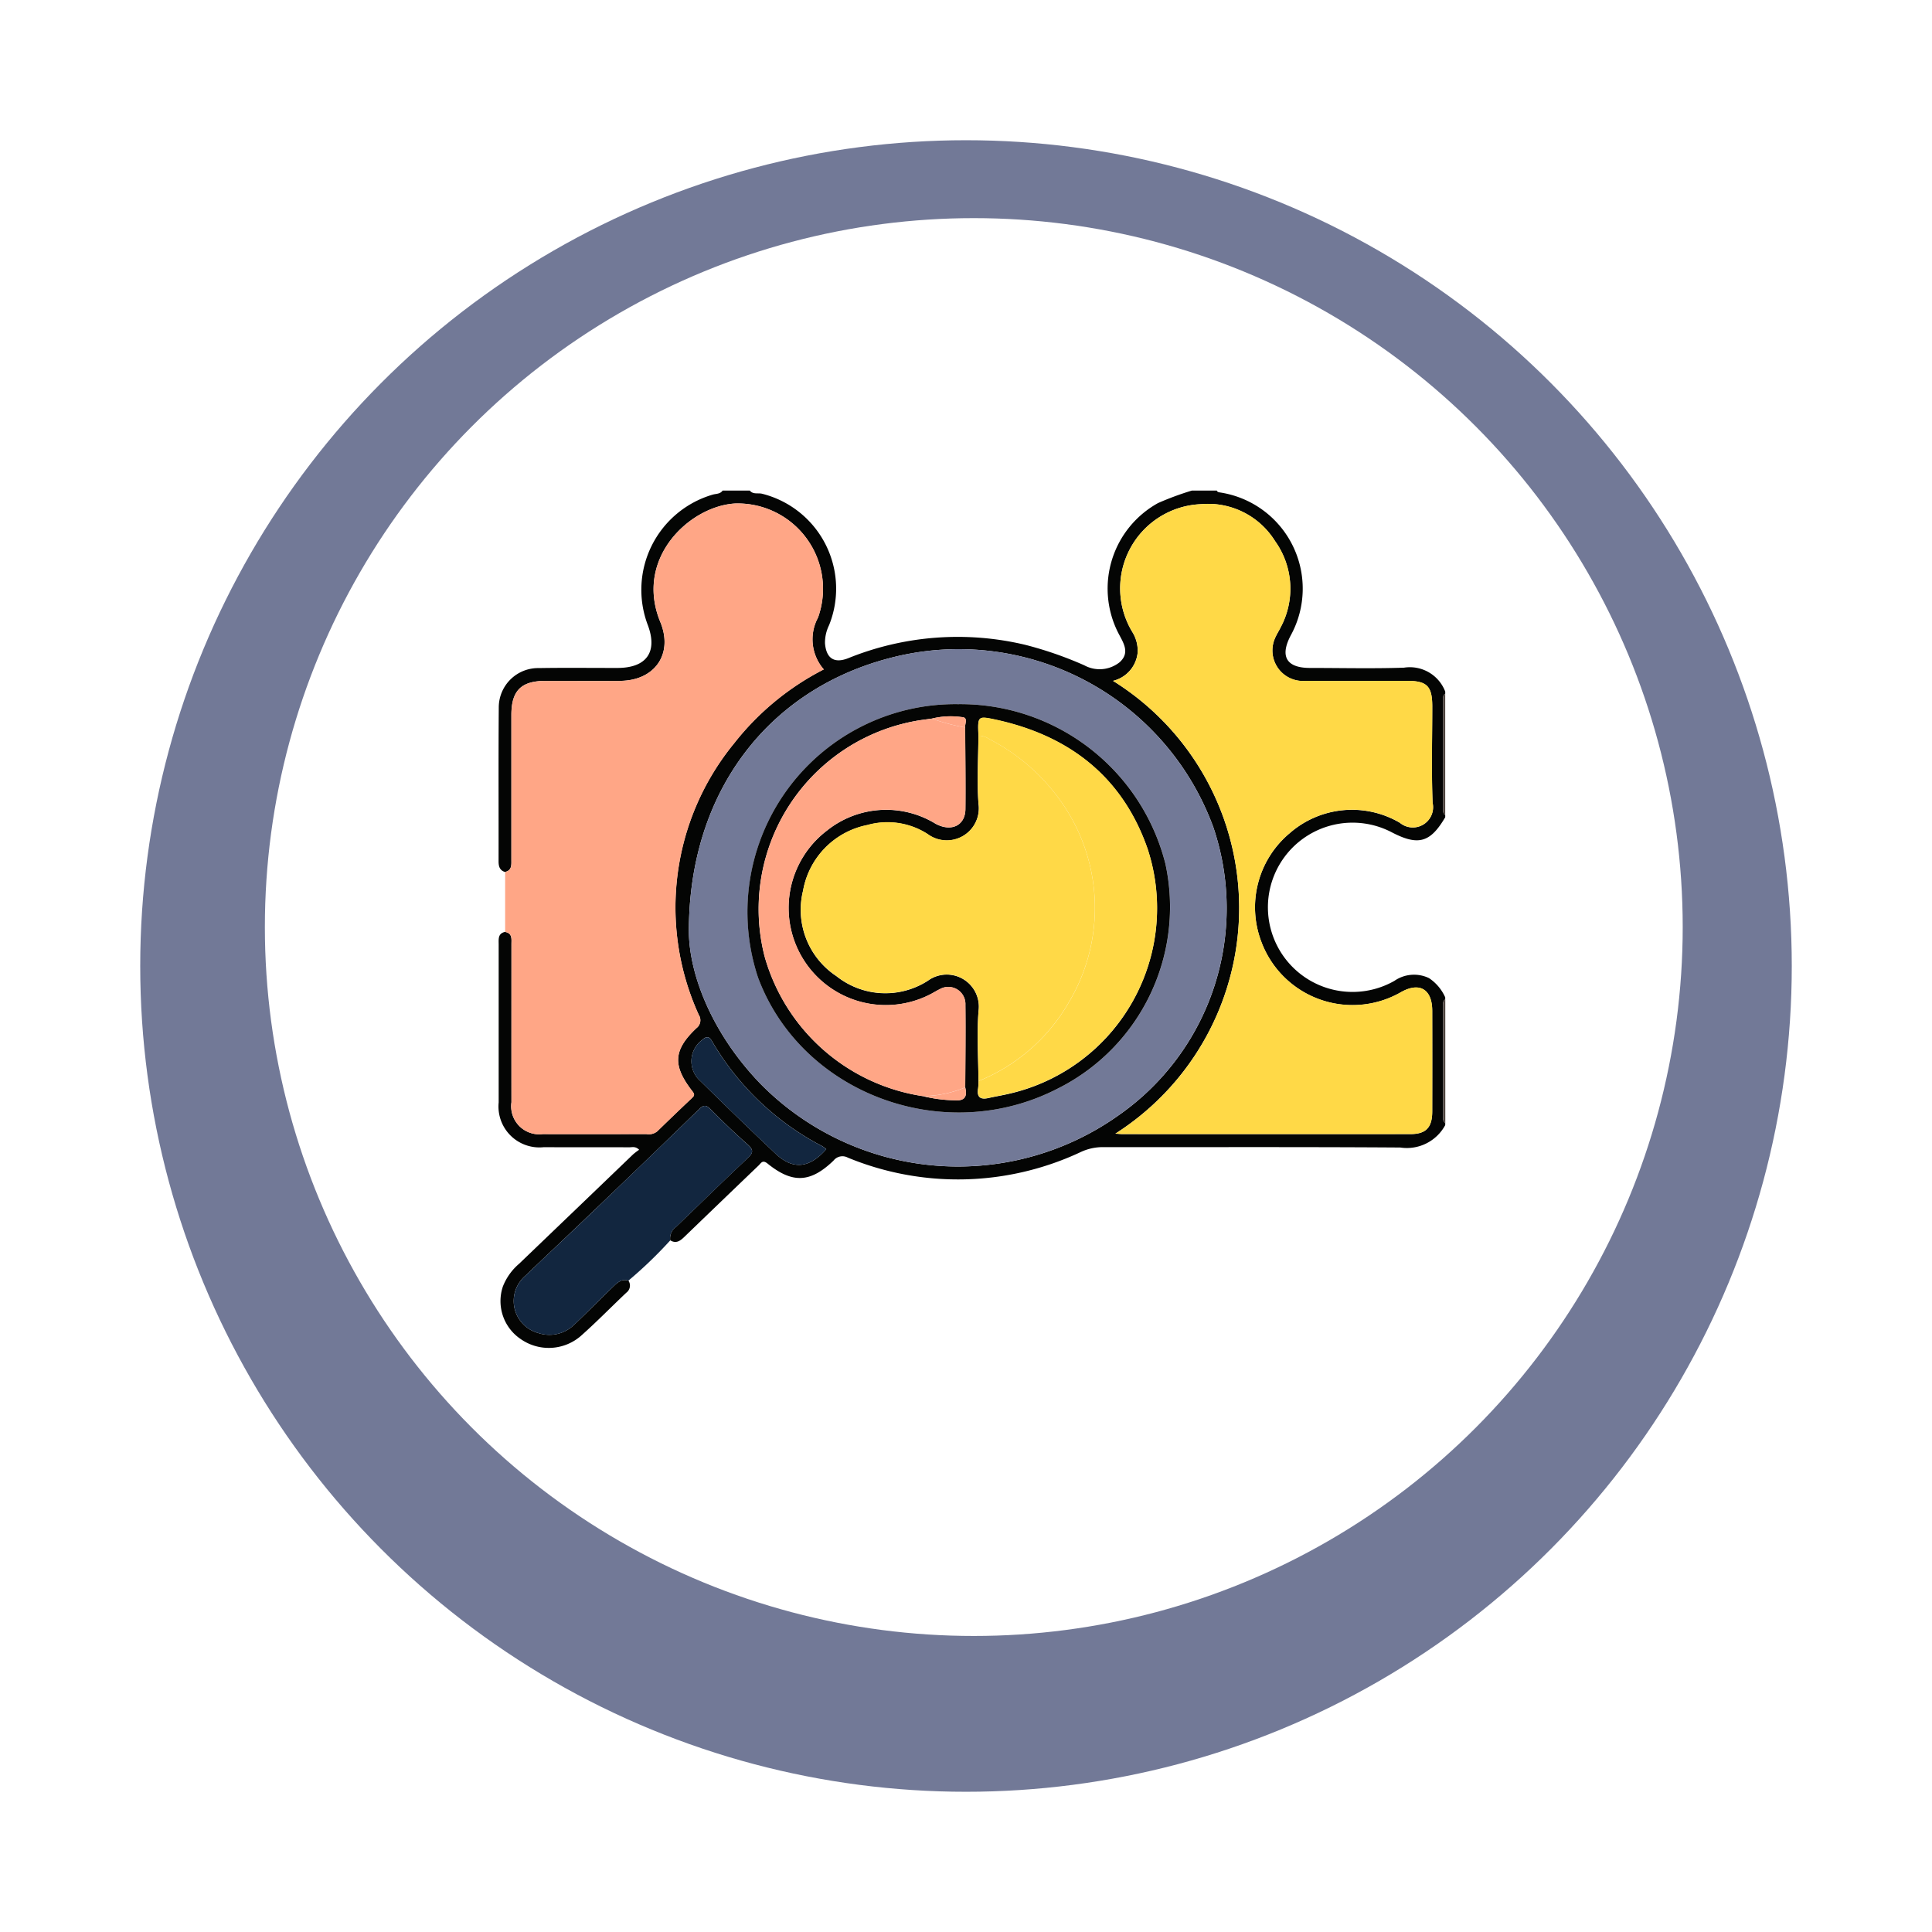<svg xmlns="http://www.w3.org/2000/svg" xmlns:xlink="http://www.w3.org/1999/xlink" width="124" height="124" viewBox="0 0 124 124">
  <defs>
    <filter id="Elipse_5230" x="0" y="0" width="124" height="124" filterUnits="userSpaceOnUse">
      <feOffset dy="3" input="SourceAlpha"/>
      <feGaussianBlur stdDeviation="3" result="blur"/>
      <feFlood flood-opacity="0.161"/>
      <feComposite operator="in" in2="blur"/>
      <feComposite in="SourceGraphic"/>
    </filter>
    <clipPath id="clip-path">
      <rect id="Rectángulo_361557" data-name="Rectángulo 361557" width="60.758" height="55.026" fill="none"/>
    </clipPath>
  </defs>
  <g id="Grupo_1084179" data-name="Grupo 1084179" transform="translate(-1305 -1168)">
    <g id="Grupo_1083927" data-name="Grupo 1083927" transform="translate(1314 1173.97)">
      <g transform="matrix(1, 0, 0, 1, -9, -5.97)" filter="url(#Elipse_5230)">
        <circle id="Elipse_5230-2" data-name="Elipse 5230" cx="53" cy="53" r="53" transform="translate(9 6)" fill="#727997"/>
      </g>
      <circle id="Elipse_5248" data-name="Elipse 5248" cx="45.5" cy="45.5" r="45.5" transform="translate(8 8.03)" fill="#fff"/>
    </g>
    <g id="Grupo_1083932" data-name="Grupo 1083932" transform="translate(1337 1199.487)">
      <g id="Grupo_1083931" data-name="Grupo 1083931" clip-path="url(#clip-path)">
        <path id="Trazado_716671" data-name="Trazado 716671" d="M8.334,50.706a.565.565,0,0,1-.135.774c-.977.923-1.916,1.888-2.921,2.778a3.142,3.142,0,0,1-3.857.2,2.938,2.938,0,0,1-1.147-3.37,3.679,3.679,0,0,1,1.039-1.46q3.663-3.51,7.321-7.026a4.307,4.307,0,0,1,.387-.294c-.23-.235-.44-.159-.622-.159-1.837-.007-3.674,0-5.511-.006A2.626,2.626,0,0,1,.006,39.272q0-5.074,0-10.147c0-.334-.056-.7.407-.8.477.084.41.455.41.786,0,3.382,0,6.764,0,10.147A1.8,1.8,0,0,0,2.837,41.3c2.218.009,4.435,0,6.653,0a.87.87,0,0,0,.69-.175q1.105-1.08,2.229-2.14c.152-.144.19-.226.035-.425-1.293-1.661-1.238-2.648.248-4.057a.636.636,0,0,0,.155-.854,16.62,16.62,0,0,1,2.276-17.44,17.344,17.344,0,0,1,5.747-4.734A2.937,2.937,0,0,1,20.5,8.149,5.476,5.476,0,0,0,15.18.828c-2.9.164-6.49,3.506-4.8,7.609.845,2.051-.357,3.764-2.589,3.775-1.59.008-3.181,0-4.771,0-1.571,0-2.2.623-2.2,2.193q0,4.637,0,9.273c0,.339.044.694-.408.8C.077,24.377,0,24.128,0,23.8c.006-3.29-.013-6.58.012-9.87A2.527,2.527,0,0,1,2.59,11.392c1.678-.029,3.358-.006,5.036-.009,1.887,0,2.608-1.041,1.939-2.786A6.364,6.364,0,0,1,13.732.263c.219-.067.49-.032.646-.263h1.748c.21.265.531.135.795.205a6.281,6.281,0,0,1,4.288,8.44,2.531,2.531,0,0,0-.259,1.161c.081.973.6,1.3,1.485.954A18.715,18.715,0,0,1,33.806,9.9a24.19,24.19,0,0,1,3.784,1.313,2.061,2.061,0,0,0,2.276-.2c.7-.639.2-1.292-.122-1.933A6.274,6.274,0,0,1,42.327.8,19.394,19.394,0,0,1,44.492,0H46.1c.036.1.122.107.212.121a6.244,6.244,0,0,1,4.544,9.15c-.73,1.36-.3,2.109,1.214,2.112,2.012,0,4.026.049,6.037-.017A2.433,2.433,0,0,1,60.758,12.9v.135c-.166.1-.13.269-.131.42q0,3.477,0,6.953c0,.154-.025.317.131.423v.134c-.958,1.634-1.732,1.851-3.433.966a5.432,5.432,0,1,0,.17,9.536,2.215,2.215,0,0,1,2.22-.177,2.886,2.886,0,0,1,1.042,1.235v.134c-.169.1-.131.268-.131.419q0,3.546,0,7.091c0,.154-.028.317.132.421v.135a2.8,2.8,0,0,1-2.885,1.438c-6.358-.043-12.716-.017-19.074-.025a3.331,3.331,0,0,0-1.417.307,18.545,18.545,0,0,1-14.967.367.726.726,0,0,0-.917.19c-1.48,1.426-2.636,1.484-4.234.192-.325-.263-.416-.031-.575.122q-2.376,2.277-4.744,4.561c-.272.264-.534.482-.928.243a.905.905,0,0,1,.379-.869c1.534-1.469,3.046-2.962,4.6-4.414.382-.358.35-.547-.015-.873Q14.753,40.874,13.6,39.7c-.3-.3-.455-.266-.742.013Q9.3,43.174,5.708,46.6C4.385,47.87,3.043,49.119,1.723,50.39a2.129,2.129,0,0,0,.813,3.676A2.27,2.27,0,0,0,4.888,53.5c.817-.763,1.595-1.568,2.4-2.34.284-.271.564-.6,1.042-.453m31.255-9.432c.242.016.35.028.458.028q9.239,0,18.479,0c1,0,1.4-.419,1.4-1.455q.009-3.225,0-6.45c0-1.387-.808-1.878-2-1.206a6.246,6.246,0,0,1-8.98-3.264,6.205,6.205,0,0,1,1.833-6.938,6.074,6.074,0,0,1,7.071-.667,1.3,1.3,0,0,0,2.1-1.282c-.081-2.057-.021-4.12-.022-6.181,0-1.3-.334-1.644-1.613-1.645-2.173,0-4.346.012-6.518,0a1.957,1.957,0,0,1-1.97-2.72c.1-.247.252-.473.369-.714a5.249,5.249,0,0,0-.357-5.537A5.061,5.061,0,0,0,45.077.872a5.408,5.408,0,0,0-4.4,8.208,2.255,2.255,0,0,1,.337,1.341,2.079,2.079,0,0,1-1.579,1.791,17.174,17.174,0,0,1,.151,29.062M12.213,28.3c.03,2.9,1.585,6.68,4.64,9.819a17.8,17.8,0,0,0,22.927,1.988,16.2,16.2,0,0,0,6.1-18.485A17.4,17.4,0,0,0,25,10.779C17.362,12.807,12.21,19.266,12.213,28.3m8.82,13.971a2.088,2.088,0,0,0-.256-.192,17.593,17.593,0,0,1-7.086-6.752c-.192-.329-.372-.3-.631-.065a1.7,1.7,0,0,0-.1,2.643c1.595,1.567,3.2,3.128,4.825,4.661,1.109,1.045,2.175.933,3.249-.3" transform="translate(0)" fill="#040504"/>
        <path id="Trazado_716672" data-name="Trazado 716672" d="M449.9,250.264c-.16-.1-.132-.268-.132-.421q0-3.546,0-7.091c0-.151-.039-.319.131-.418Z" transform="translate(-389.137 -209.669)" fill="#4e443e"/>
        <path id="Trazado_716673" data-name="Trazado 716673" d="M449.9,104.53c-.156-.106-.131-.269-.131-.423q0-3.477,0-6.954c0-.151-.035-.318.131-.42Z" transform="translate(-389.143 -83.695)" fill="#4e443e"/>
        <path id="Trazado_716674" data-name="Trazado 716674" d="M3.059,29.742c.452-.106.408-.461.408-.8q0-4.637,0-9.273c0-1.57.626-2.191,2.2-2.193,1.591,0,3.181.006,4.771,0,2.231-.011,3.434-1.724,2.589-3.775-1.691-4.1,1.9-7.445,4.8-7.609a5.476,5.476,0,0,1,5.321,7.321,2.938,2.938,0,0,0,.372,3.328,17.344,17.344,0,0,0-5.747,4.734,16.62,16.62,0,0,0-2.277,17.44.635.635,0,0,1-.155.854c-1.486,1.409-1.541,2.4-.248,4.057.155.2.117.281-.035.425q-1.122,1.062-2.23,2.14a.87.87,0,0,1-.69.175c-2.218,0-4.435.007-6.653,0a1.8,1.8,0,0,1-2.011-2.041c-.007-3.382,0-6.764,0-10.147,0-.33.067-.7-.41-.786q0-1.924,0-3.847" transform="translate(-2.643 -5.262)" fill="#ffa686"/>
        <path id="Trazado_716675" data-name="Trazado 716675" d="M14.5,304.193c-.478-.151-.758.183-1.042.453-.809.772-1.587,1.577-2.4,2.34a2.271,2.271,0,0,1-2.353.567,2.129,2.129,0,0,1-.813-3.676c1.32-1.271,2.662-2.519,3.985-3.787q3.584-3.434,7.149-6.887c.287-.279.442-.317.742-.013q1.152,1.17,2.379,2.266c.365.326.4.515.015.874-1.55,1.452-3.062,2.945-4.6,4.414a.906.906,0,0,0-.379.869,27.653,27.653,0,0,1-2.684,2.581" transform="translate(-6.168 -253.486)" fill="#12263f"/>
        <path id="Trazado_716676" data-name="Trazado 716676" d="M292.737,46.768a17.174,17.174,0,0,0-.151-29.062,2.079,2.079,0,0,0,1.579-1.791,2.255,2.255,0,0,0-.337-1.341,5.408,5.408,0,0,1,4.4-8.208,5.061,5.061,0,0,1,4.759,2.366,5.248,5.248,0,0,1,.357,5.537c-.117.241-.267.467-.369.714a1.957,1.957,0,0,0,1.97,2.72c2.173.017,4.346,0,6.518,0,1.279,0,1.612.341,1.613,1.645,0,2.061-.059,4.123.022,6.181a1.3,1.3,0,0,1-2.1,1.282,6.073,6.073,0,0,0-7.071.667,6.2,6.2,0,0,0-1.833,6.938,6.246,6.246,0,0,0,8.98,3.264c1.2-.672,2-.181,2,1.206q.005,3.225,0,6.45c0,1.035-.4,1.454-1.4,1.455q-9.24.007-18.479,0c-.108,0-.215-.013-.457-.028" transform="translate(-253.148 -5.494)" fill="#ffd947"/>
        <path id="Trazado_716677" data-name="Trazado 716677" d="M90.609,93.712c0-9.033,5.148-15.491,12.782-17.519a17.4,17.4,0,0,1,20.883,10.841,16.2,16.2,0,0,1-6.1,18.485,17.8,17.8,0,0,1-22.927-1.988c-3.055-3.139-4.61-6.922-4.641-9.819m17.324-14.591A13.342,13.342,0,0,0,95.05,96.663c2.786,7.484,11.979,10.887,19.248,7.125a13.033,13.033,0,0,0,6.9-14.416,13.573,13.573,0,0,0-13.261-10.251" transform="translate(-78.396 -65.414)" fill="#727997"/>
        <path id="Trazado_716678" data-name="Trazado 716678" d="M100.472,267.468c-1.074,1.228-2.139,1.341-3.249.3-1.627-1.534-3.23-3.094-4.825-4.661a1.7,1.7,0,0,1,.1-2.643c.259-.23.44-.263.631.065a17.593,17.593,0,0,0,7.086,6.752,2.086,2.086,0,0,1,.256.192" transform="translate(-79.439 -225.199)" fill="#12263f"/>
        <path id="Trazado_716679" data-name="Trazado 716679" d="M131.253,101.655a13.574,13.574,0,0,1,13.262,10.251,13.033,13.033,0,0,1-6.9,14.416c-7.269,3.762-16.461.359-19.248-7.125a13.341,13.341,0,0,1,12.882-17.541m-1.732.926c-.353.052-.709.09-1.059.157a12.27,12.27,0,0,0-9.669,15.11,12.489,12.489,0,0,0,10.176,8.968,8.883,8.883,0,0,0,1.969.262c.682.059.879-.2.732-.822.006-1.768.031-3.536.01-5.3a1.1,1.1,0,0,0-1.655-1c-.2.094-.391.217-.589.319a6.237,6.237,0,0,1-6.653-10.495,6.076,6.076,0,0,1,6.986-.447c1,.54,1.9.12,1.912-.938.018-1.745-.008-3.491-.016-5.236-.033-.246.23-.662-.236-.674a4.993,4.993,0,0,0-1.907.1m2.994,1.1c-.006,1.455-.1,2.918.006,4.364a2.059,2.059,0,0,1-3.258,1.952,4.759,4.759,0,0,0-3.877-.584,5.216,5.216,0,0,0-4.125,4.21,5.1,5.1,0,0,0,2.139,5.485,5.043,5.043,0,0,0,5.865.3,2.06,2.06,0,0,1,3.258,1.948c-.116,1.491-.012,3-.005,4.5a4.01,4.01,0,0,1-.024.469c-.089.541.135.724.656.609.434-.1.875-.168,1.307-.271a12.214,12.214,0,0,0,8.912-15.73c-1.625-4.664-5.089-7.3-9.852-8.306-1.046-.221-1.055-.177-1,1.058" transform="translate(-101.716 -87.948)" fill="#040504"/>
        <path id="Trazado_716680" data-name="Trazado 716680" d="M155.394,138.845c-.006-1.5-.11-3.008.006-4.5a2.06,2.06,0,0,0-3.258-1.948,5.043,5.043,0,0,1-5.865-.3,5.1,5.1,0,0,1-2.139-5.485,5.217,5.217,0,0,1,4.125-4.21,4.759,4.759,0,0,1,3.877.584,2.059,2.059,0,0,0,3.258-1.952c-.11-1.446-.012-2.909-.006-4.364a1.211,1.211,0,0,1,.691.222,12.7,12.7,0,0,1,4.527,3.894,11.81,11.81,0,0,1,.58,13,11.776,11.776,0,0,1-5.8,5.055" transform="translate(-124.593 -100.943)" fill="#ffd947"/>
        <path id="Trazado_716681" data-name="Trazado 716681" d="M134.262,132.8a12.49,12.49,0,0,1-10.176-8.968,12.27,12.27,0,0,1,9.67-15.11c.35-.067.706-.1,1.059-.156a13.112,13.112,0,0,0,2.144.57c.008,1.746.034,3.491.016,5.236-.011,1.058-.909,1.478-1.912.938a6.076,6.076,0,0,0-6.986.447,6.237,6.237,0,0,0,6.653,10.495c.2-.1.387-.226.589-.319a1.1,1.1,0,0,1,1.655,1c.02,1.768,0,3.536-.011,5.3a7.3,7.3,0,0,1-2.7.559" transform="translate(-107.01 -93.931)" fill="#ffa686"/>
        <path id="Trazado_716682" data-name="Trazado 716682" d="M228.235,131.425a11.776,11.776,0,0,0,5.8-5.055,11.81,11.81,0,0,0-.58-13,12.7,12.7,0,0,0-4.527-3.894,1.211,1.211,0,0,0-.691-.222c-.055-1.235-.045-1.278,1-1.058,4.764,1.005,8.228,3.642,9.852,8.306a12.214,12.214,0,0,1-8.912,15.73c-.433.1-.873.175-1.307.271-.52.116-.745-.068-.656-.609a3.975,3.975,0,0,0,.024-.469" transform="translate(-197.434 -93.523)" fill="#ffd947"/>
        <path id="Trazado_716683" data-name="Trazado 716683" d="M202.181,284.763a7.3,7.3,0,0,0,2.7-.559c.147.622-.05.881-.732.822a8.88,8.88,0,0,1-1.969-.262" transform="translate(-174.929 -245.896)" fill="#ffa686"/>
        <path id="Trazado_716684" data-name="Trazado 716684" d="M208.426,108.207a13.126,13.126,0,0,1-2.144-.57,4.992,4.992,0,0,1,1.907-.1c.466.012.2.428.236.674" transform="translate(-178.477 -93.004)" fill="#ffa686"/>
      </g>
    </g>
  </g>
</svg>
